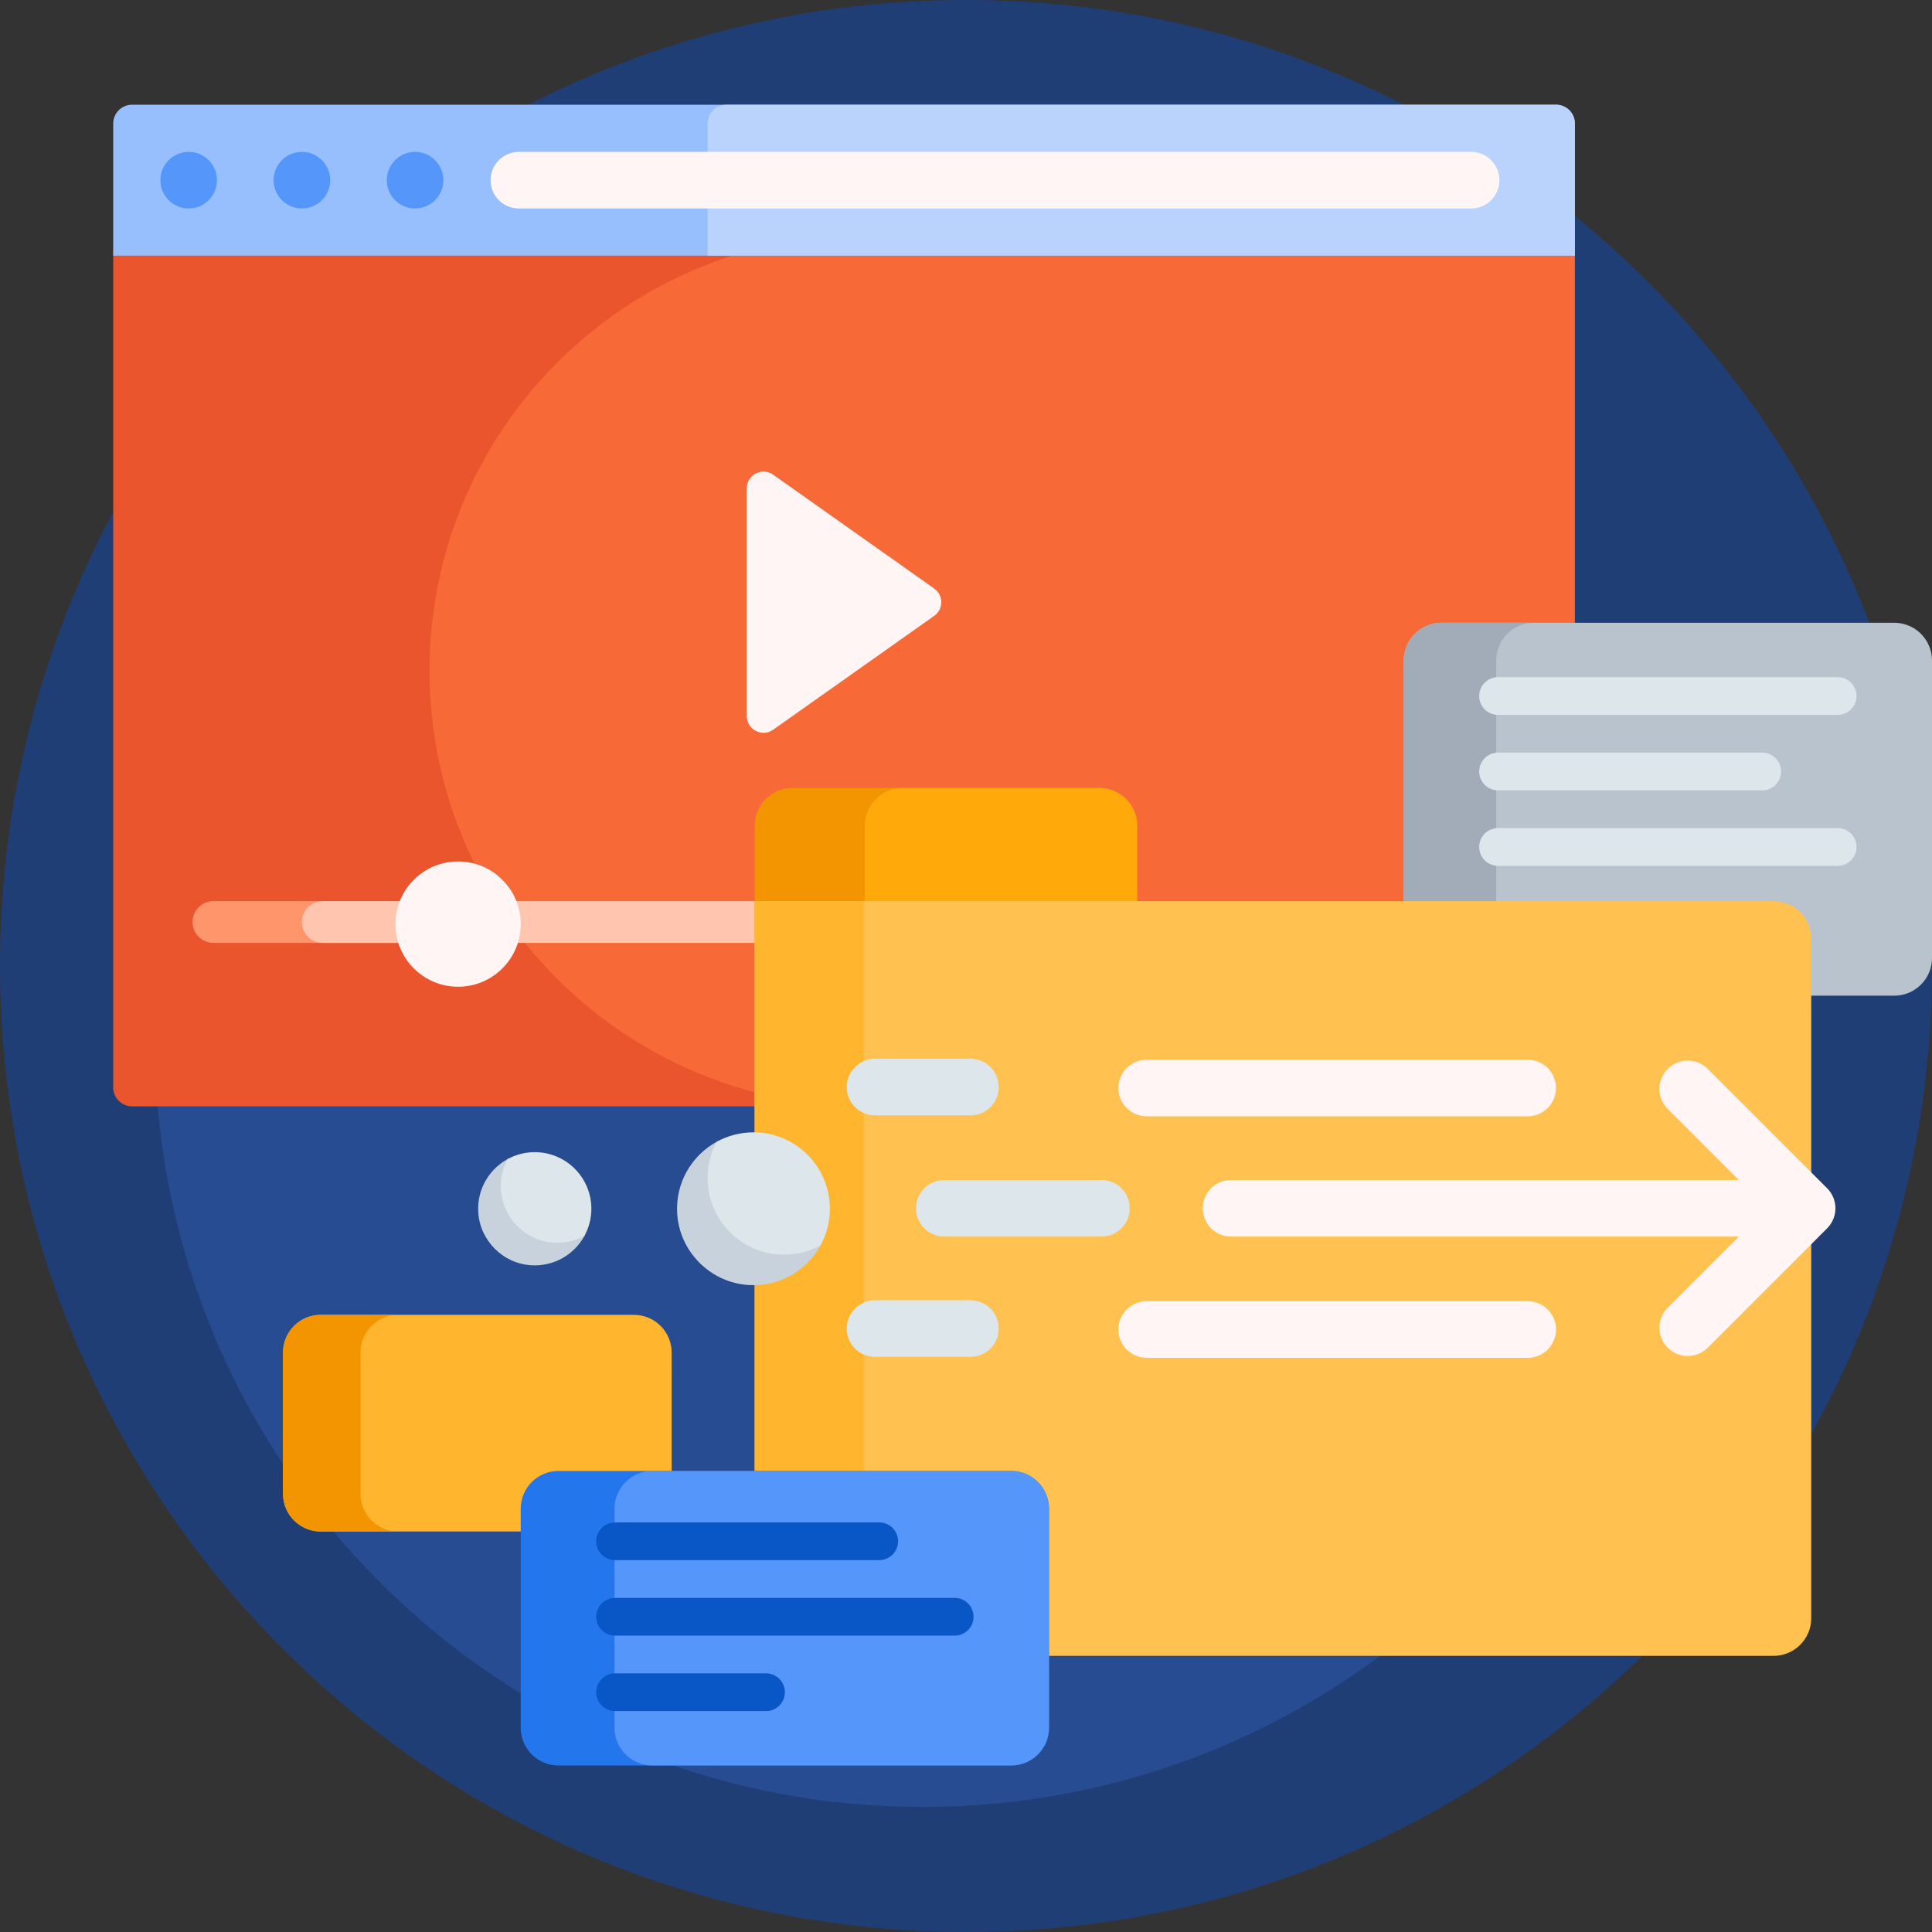 <svg id="Capa_1" enable-background="new 0 0 512 512" height="512" viewBox="0 0 512 512" width="512" xmlns="http://www.w3.org/2000/svg"><rect x="0" y="0" width="512" height="512" fill="#333333" stroke="none"/><g><path d="m512 256c0 141.385-114.615 256-256 256s-256-114.615-256-256 114.615-256 256-256 256 114.615 256 256z" fill="#203e76"/><path d="m448.033 275.361c0 112.39-91.11 203.5-203.5 203.5s-203.5-91.11-203.5-203.5 91.11-203.5 203.5-203.5 203.5 91.11 203.5 203.5z" fill="#274c91"/><path d="m223.681 67.282v220.909c0 2.761-2.239 5-5 5h-183.681c-2.761 0-5-2.239-5-5v-220.909c0-2.761 2.239-5 5-5h183.681c2.761 0 5 2.239 5 5z" fill="#ea552d"/><path d="m417.362 67.282v220.909c0 2.761-2.239 5-5 5h-183.077c-63.764 0-115.454-51.691-115.454-115.454 0-63.764 51.691-115.454 115.454-115.454h183.077c2.761-.001 5 2.238 5 4.999z" fill="#f76937"/><path d="m124.166 244.342c0 3.056-2.478 5.534-5.534 5.534h-62.07c-3.056 0-5.534-2.477-5.534-5.534s2.478-5.534 5.534-5.534h62.07c3.056 0 5.534 2.478 5.534 5.534z" fill="#ff956a"/><path d="m268.147 244.342c0 3.056-2.478 5.534-5.534 5.534h-177.079c-3.056 0-5.534-2.477-5.534-5.534s2.478-5.534 5.534-5.534h177.08c3.056 0 5.533 2.478 5.533 5.534z" fill="#ffc5ae"/><path d="m417.362 32.75v35h-387.362v-35c0-2.761 2.239-5 5-5h377.362c2.761 0 5 2.239 5 5z" fill="#97bffd"/><path d="m417.362 32.75v35h-229.838v-35c0-2.761 2.239-5 5-5h219.837c2.762 0 5.001 2.239 5.001 5z" fill="#b9d3fd"/><path d="m57.5 47.75c0 4.142-3.358 7.5-7.5 7.5s-7.5-3.358-7.5-7.5 3.358-7.5 7.5-7.5 7.5 3.358 7.5 7.5zm22.5-7.5c-4.142 0-7.5 3.358-7.5 7.5s3.358 7.5 7.5 7.5 7.5-3.358 7.5-7.5-3.358-7.5-7.5-7.5zm30 0c-4.142 0-7.5 3.358-7.5 7.5s3.358 7.5 7.5 7.5 7.5-3.358 7.5-7.5-3.358-7.5-7.5-7.5z" fill="#5596fb"/><path d="m397.362 47.75c0 4.142-3.358 7.5-7.5 7.5h-252.362c-4.142 0-7.5-3.358-7.5-7.5s3.358-7.5 7.5-7.5h252.362c4.142 0 7.5 3.358 7.5 7.5zm-149.782 108.223-42.687-30.184c-2.932-2.073-6.983.023-6.983 3.615v60.368c0 3.591 4.051 5.688 6.983 3.615l42.687-30.184c2.495-1.765 2.495-5.466 0-7.23zm-126.181 72.321c-9.169 0-16.601 7.433-16.601 16.601s7.433 16.601 16.601 16.601 16.601-7.432 16.601-16.601-7.433-16.601-16.601-16.601z" fill="#fff5f5"/><path d="m178 358.449v37.416c0 5.523-4.477 10-10 10h-83c-5.523 0-10-4.477-10-10v-37.416c0-5.523 4.477-10 10-10h83c5.523 0 10 4.477 10 10z" fill="#ffb52d"/><path d="m105.545 405.865h-20.545c-5.523 0-10-4.477-10-10v-37.416c0-5.523 4.477-10 10-10h20.545c-5.523 0-10 4.477-10 10v37.416c0 5.523 4.477 10 10 10z" fill="#f29500"/><path d="m512 175.042v78.823c0 5.523-4.477 10-10 10h-120c-5.523 0-10-4.477-10-10v-78.823c0-5.523 4.477-10 10-10h120c5.523 0 10 4.477 10 10z" fill="#b9c3cd"/><path d="m406.511 263.865h-24.511c-5.523 0-10-4.477-10-10v-78.823c0-5.523 4.477-10 10-10h24.511c-5.523 0-10 4.477-10 10v78.823c0 5.523 4.477 10 10 10z" fill="#a2abb8"/><path d="m392 184.454c0-2.761 2.239-5 5-5h90c2.761 0 5 2.239 5 5s-2.239 5-5 5h-90c-2.761 0-5-2.239-5-5zm5 25h70c2.761 0 5-2.239 5-5s-2.239-5-5-5h-70c-2.761 0-5 2.239-5 5s2.239 5 5 5zm90 10h-90c-2.761 0-5 2.239-5 5s2.239 5 5 5h90c2.761 0 5-2.239 5-5 0-2.762-2.239-5-5-5z" fill="#dce6eb"/><path d="m300 218.824v30c0 5.523-4.477 10-10 10h-80c-5.523 0-10-4.477-10-10v-30c0-5.523 4.477-10 10-10h80c5.523 0 10 4.477 10 10z" fill="#f29500"/><path d="m301.39 218.824v30c0 5.523-4.477 10-10 10h-52.22c-5.523 0-10-4.477-10-10v-30c0-5.523 4.477-10 10-10h52.219c5.523 0 10.001 4.477 10.001 10z" fill="#ffa90b"/><path d="m480 248.824v180c0 5.523-4.477 10-10 10h-260c-5.523 0-10-4.477-10-10v-190h270c5.523 0 10 4.477 10 10z" fill="#ffc14f"/><path d="m238.936 438.824h-28.936c-5.523 0-10-4.477-10-10v-190h28.936v190c0 5.523 4.477 10 10 10z" fill="#ffb52d"/><path d="m268 467.866h-120c-5.523 0-10-4.477-10-10v-58.042c0-5.523 4.477-10 10-10h120c5.523 0 10 4.477 10 10v58.042c0 5.522-4.477 10-10 10z" fill="#2476ed"/><path d="m268 467.865h-95.149c-5.523 0-10-4.477-10-10v-58.042c0-5.523 4.477-10 10-10h95.149c5.523 0 10 4.477 10 10v58.042c0 5.523-4.477 10-10 10z" fill="#5596fb"/><path d="m258 428.454c0 2.761-2.239 5-5 5h-90c-2.761 0-5-2.239-5-5s2.239-5 5-5h90c2.761 0 5 2.238 5 5zm-95-15h70c2.761 0 5-2.239 5-5s-2.239-5-5-5h-70c-2.761 0-5 2.239-5 5s2.239 5 5 5zm40 30h-40c-2.761 0-5 2.239-5 5s2.239 5 5 5h40c2.761 0 5-2.239 5-5 0-2.762-2.239-5-5-5z" fill="#0956c6"/><path d="m412.352 352.335c0 4.143-3.357 7.5-7.5 7.5h-100.962c-4.143 0-7.5-3.357-7.5-7.5s3.357-7.5 7.5-7.5h100.962c4.142 0 7.5 3.357 7.5 7.5zm-108.462-56.5h100.962c4.143 0 7.5-3.357 7.5-7.5s-3.357-7.5-7.5-7.5h-100.962c-4.143 0-7.5 3.357-7.5 7.5s3.357 7.5 7.5 7.5zm180.323 19.071-31.649-31.647c-2.928-2.928-7.677-2.928-10.606 0-2.929 2.93-2.929 7.678 0 10.607l18.845 18.844h-134.563c-4.143 0-7.5 3.357-7.5 7.5s3.357 7.5 7.5 7.5h134.562l-18.845 18.845c-2.929 2.93-2.929 7.678 0 10.607 1.465 1.464 3.385 2.196 5.304 2.196s3.839-.732 5.304-2.196l31.648-31.648c1.406-1.407 2.196-3.314 2.196-5.304s-.79-3.897-2.196-5.304z" fill="#fff5f5"/><path d="m154.92 327.459c-2.668 4.933-8.02 8.203-14.098 7.85-7.536-.438-13.641-6.543-14.079-14.079-.353-6.079 2.916-11.431 7.85-14.098.752-.407 1.624.256 1.447 1.093-.269 1.276-.376 2.613-.298 3.986.429 7.548 6.552 13.67 14.099 14.099 1.374.078 2.71-.029 3.986-.298.838-.176 1.5.695 1.093 1.447zm61.104.54c-1.723.364-3.527.508-5.382.403-10.189-.579-18.455-8.845-19.034-19.034-.105-1.854.039-3.658.403-5.382.238-1.13-.938-2.024-1.954-1.475-6.66 3.601-11.074 10.826-10.597 19.033.591 10.173 8.833 18.415 19.006 19.006 8.206.477 15.432-3.937 19.033-10.597.549-1.016-.345-2.192-1.475-1.954z" fill="#c8d2dc"/><path d="m156.717 320.335c0 2.599-.661 5.044-1.825 7.175-2.131 1.163-4.576 1.825-7.175 1.825-8.284 0-15-6.716-15-15 0-2.599.661-5.044 1.825-7.175 2.131-1.163 4.576-1.825 7.175-1.825 8.284 0 15 6.716 15 15zm75.173-24.75h25.287c4.143 0 7.5-3.357 7.5-7.5s-3.357-7.5-7.5-7.5h-25.287c-4.143 0-7.5 3.357-7.5 7.5s3.357 7.5 7.5 7.5zm25.287 49h-25.287c-4.143 0-7.5 3.357-7.5 7.5s3.357 7.5 7.5 7.5h25.287c4.143 0 7.5-3.357 7.5-7.5s-3.358-7.5-7.5-7.5zm34.713-31.875h-41.65c-4.143 0-7.5 3.357-7.5 7.5s3.357 7.5 7.5 7.5h41.649c4.143 0 7.5-3.357 7.5-7.5s-3.357-7.5-7.499-7.5zm-92.215-12.625c-3.509 0-6.81.893-9.687 2.463-1.57 2.877-2.463 6.178-2.463 9.687 0 11.184 9.066 20.25 20.25 20.25 3.509 0 6.81-.893 9.687-2.463 1.57-2.877 2.463-6.178 2.463-9.687 0-11.184-9.067-20.25-20.25-20.25z" fill="#dce6eb"/></g></svg>
